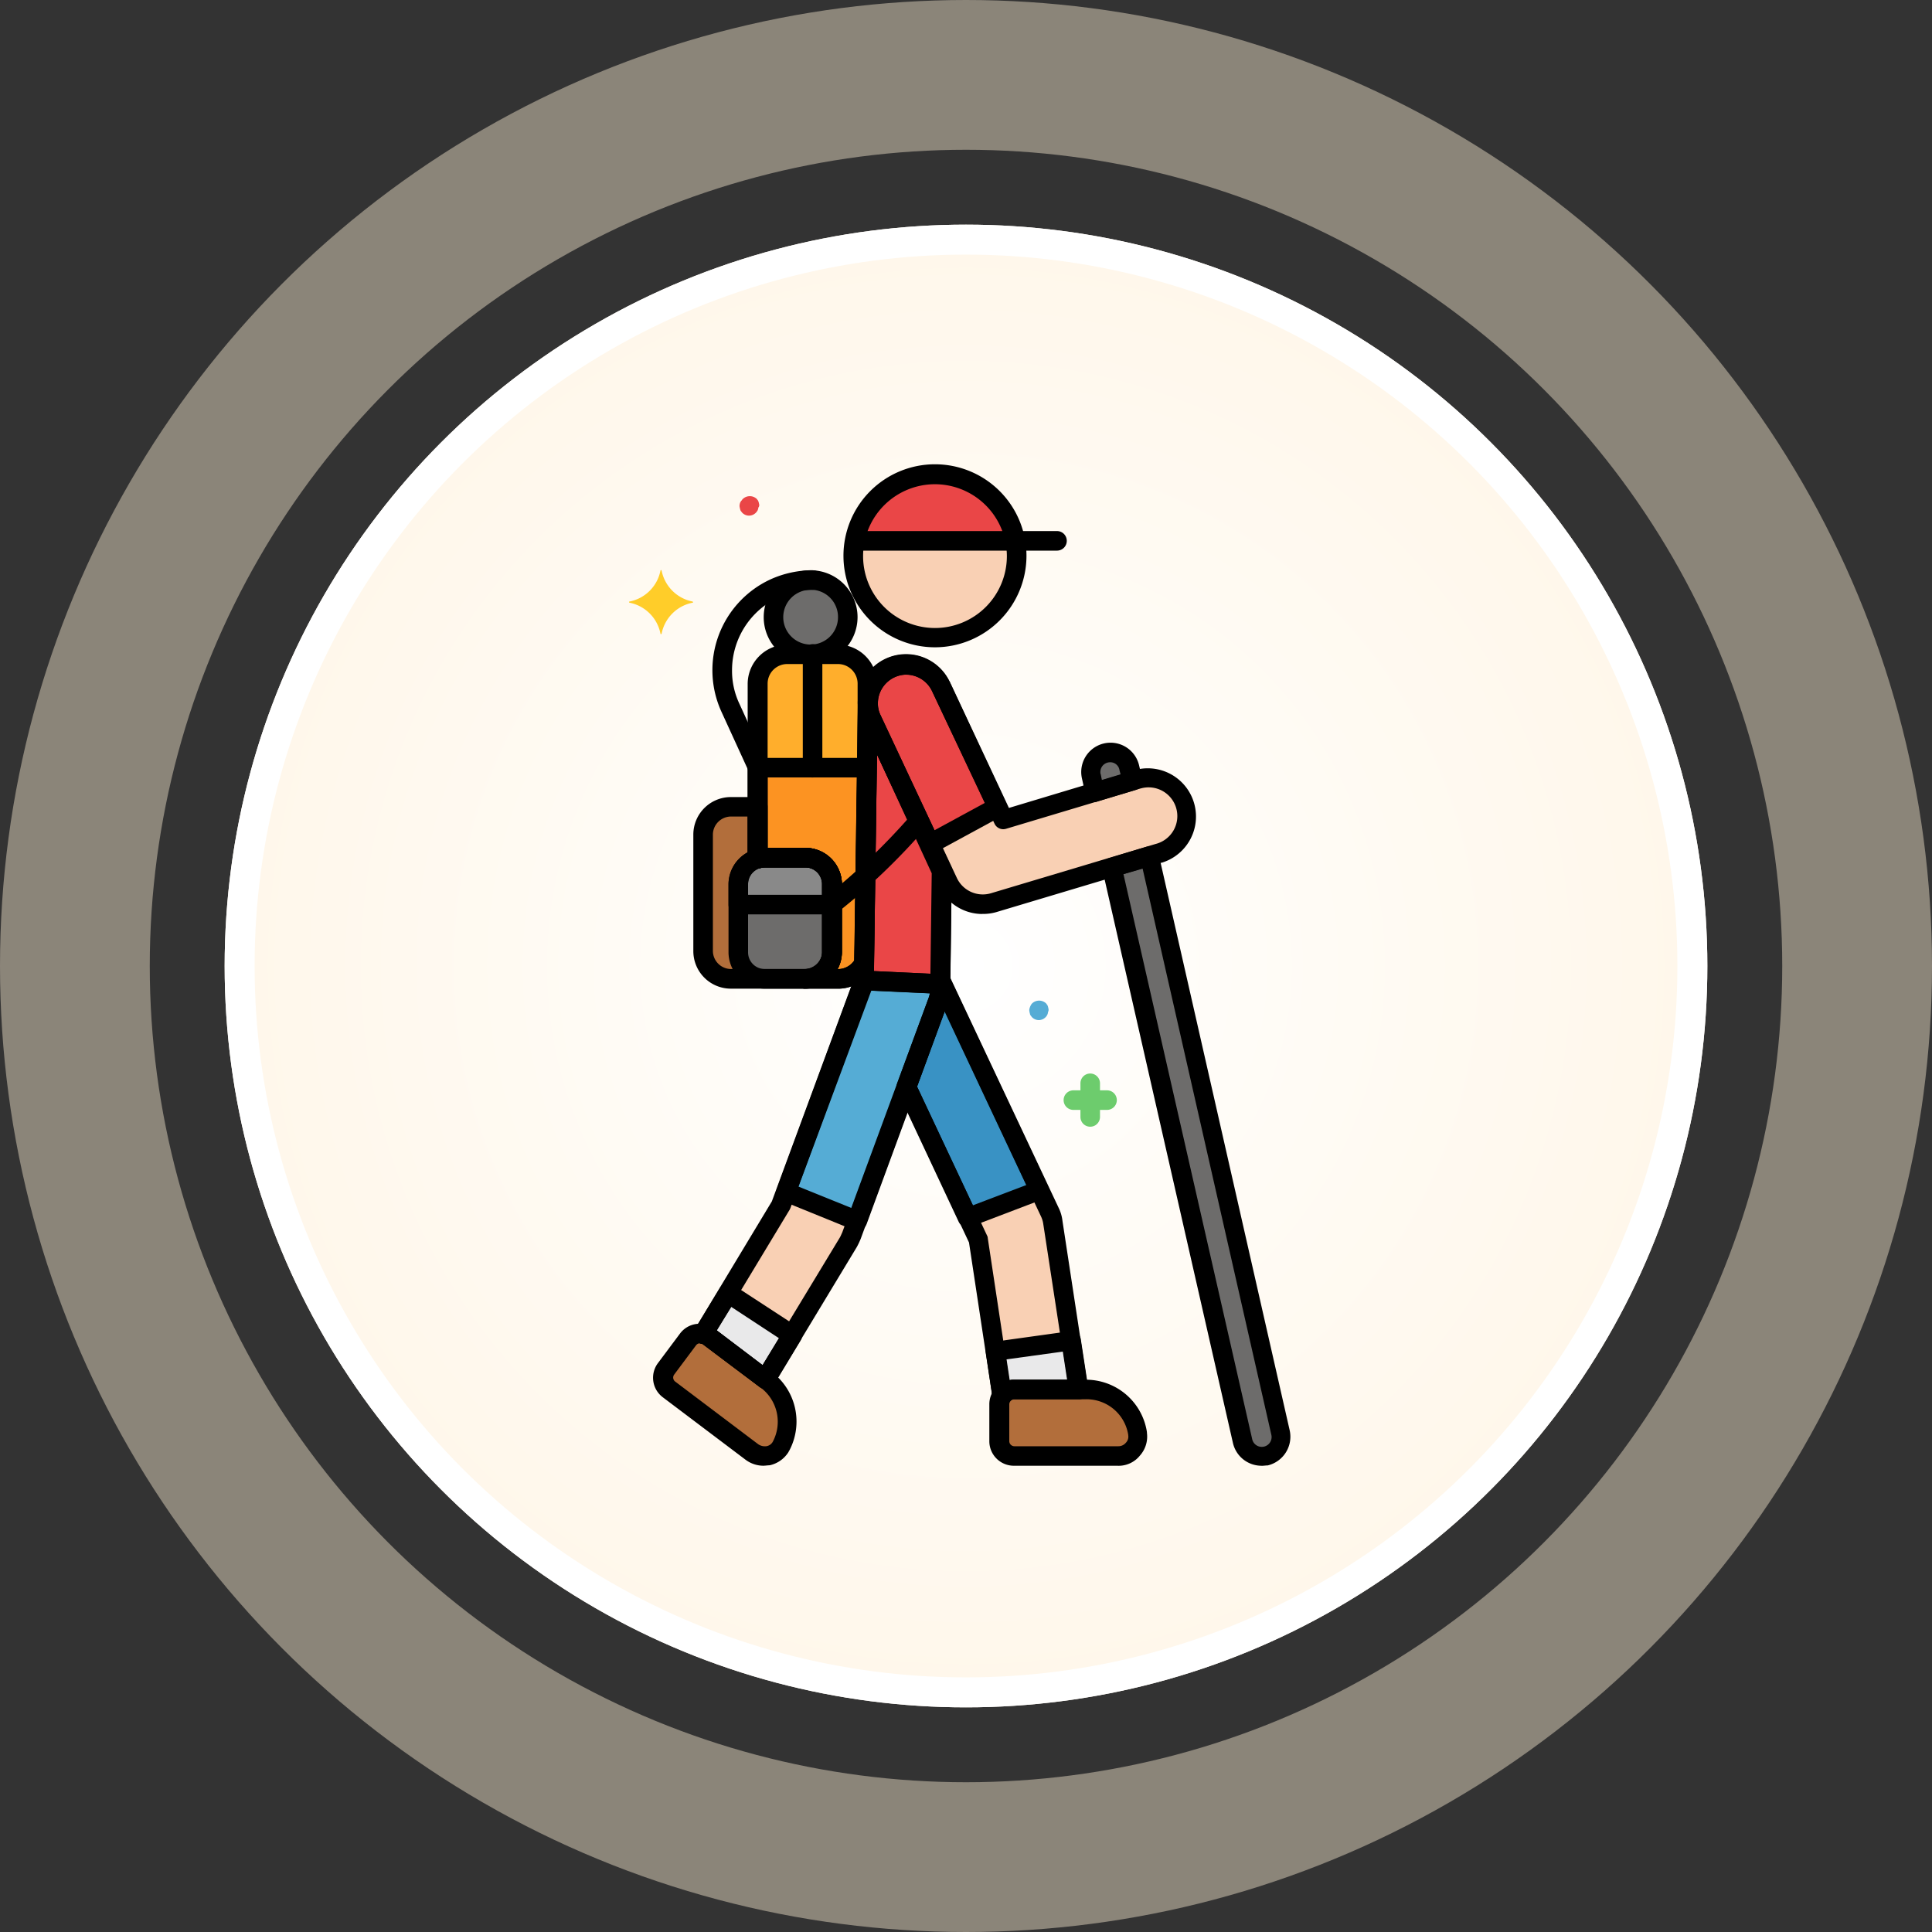 <svg xmlns="http://www.w3.org/2000/svg" xmlns:xlink="http://www.w3.org/1999/xlink" width="129" height="129" viewBox="0 0 129 129">
  <rect x="0" y="0" width="129" height="129" fill="#333333" stroke="none"/>
  <defs>
    <radialGradient id="radial-gradient" cx="0.5" cy="0.5" r="0.5" gradientUnits="objectBoundingBox">
      <stop offset="0" stop-color="#fff"/>
      <stop offset="1" stop-color="#fff7ea"/>
    </radialGradient>
  </defs>
  <g id="Grupo_1106820" data-name="Grupo 1106820" transform="translate(-421.571 -2749)">
    <g id="Grupo_1106806" data-name="Grupo 1106806" transform="translate(-630 -1414)">
      <g id="Grupo_1106777" data-name="Grupo 1106777" transform="translate(626)">
        <g id="Elipse_12307" data-name="Elipse 12307" transform="translate(440.571 4178)" stroke="#fff" stroke-width="2" fill="url(#radial-gradient)">
          <circle cx="49.5" cy="49.5" r="49.5" stroke="none"/>
          <circle cx="49.5" cy="49.5" r="48.5" fill="none"/>
        </g>
        <g id="Elipse_12308" data-name="Elipse 12308" transform="translate(425.571 4163)" fill="none" stroke="#fff0d6" stroke-width="10" opacity="0.43">
          <circle cx="64.5" cy="64.5" r="64.5" stroke="none"/>
          <circle cx="64.5" cy="64.5" r="59.5" fill="none"/>
        </g>
      </g>
    </g>
    <g id="_042-hiking-1" data-name="042-hiking-1" transform="translate(463.47 2780)">
      <path id="Trazado_902845" data-name="Trazado 902845" d="M78.945,61.68a2.48,2.48,0,1,1-2.48-2.48A2.48,2.48,0,0,1,78.945,61.68Zm0,0" transform="translate(-64.238 -51.471)" fill="#6d6c6b"/>
      <path id="Trazado_902846" data-name="Trazado 902846" d="M46.6,184.834v-4.465a1.778,1.778,0,0,0-1.776-1.776H42.109a1.469,1.469,0,0,0-.47.079V175.2h-1.8a1.861,1.861,0,0,0-1.854,1.854v7.781a1.861,1.861,0,0,0,1.854,1.854h4.908a1.861,1.861,0,0,0,1.854-1.854Zm0,0" transform="translate(-32.937 -152.327)" fill="#b26e3b"/>
      <path id="Trazado_902847" data-name="Trazado 902847" d="M71.337,97.2H67.942a1.955,1.955,0,0,0-1.958,1.958v11.7a1.468,1.468,0,0,1,.47-.079h2.716a1.777,1.777,0,0,1,1.776,1.776V117.1a1.778,1.778,0,0,1-1.776,1.775h2.193a1.984,1.984,0,0,0,1.749-1.07l.209-14.465V99.157A1.978,1.978,0,0,0,71.337,97.2Zm0,0" transform="translate(-57.282 -84.51)" fill="#ffae2c"/>
      <path id="Trazado_902848" data-name="Trazado 902848" d="M65.984,155.2v6.084a1.469,1.469,0,0,1,.47-.079H69.17a1.777,1.777,0,0,1,1.776,1.776v4.543A1.778,1.778,0,0,1,69.17,169.3h2.193a1.984,1.984,0,0,0,1.749-1.07L73.3,155.2Zm0,0" transform="translate(-57.282 -134.938)" fill="#fc9322"/>
      <path id="Trazado_902849" data-name="Trazado 902849" d="M57.759,201.2h2.716a1.777,1.777,0,0,1,1.776,1.776v4.543a1.778,1.778,0,0,1-1.776,1.775H57.759a1.777,1.777,0,0,1-1.775-1.775v-4.543A1.794,1.794,0,0,1,57.759,201.2Zm0,0" transform="translate(-48.588 -174.933)" fill="#6d6c6b"/>
      <path id="Trazado_902850" data-name="Trazado 902850" d="M60.475,201.2H57.759a1.777,1.777,0,0,0-1.775,1.776v1.358h6.266v-1.358a1.8,1.8,0,0,0-1.776-1.776Zm0,0" transform="translate(-48.588 -174.933)" fill="#898989"/>
      <path id="Trazado_902851" data-name="Trazado 902851" d="M125.7,10.656A5.457,5.457,0,1,1,120.238,5.2,5.457,5.457,0,0,1,125.7,10.656Zm0,0" transform="translate(-99.709 -4.52)" fill="#f9d0b4"/>
      <path id="Trazado_902852" data-name="Trazado 902852" d="M115.781,9.668h10.705a5.414,5.414,0,0,0-6.344-4.334A5.359,5.359,0,0,0,115.781,9.668Zm0,0" transform="translate(-100.578 -4.551)" fill="#ea4647"/>
      <path id="Trazado_902853" data-name="Trazado 902853" d="M49.411,122.777a2.264,2.264,0,0,1-.235-1.175v.052l-.261,18.538L43.38,155.205l-5.2,8.59a.7.7,0,0,1,.366.183l3.786,2.846,5.535-9.164a2.313,2.313,0,0,0,.209-.444l5.77-15.666a2.259,2.259,0,0,0,.157-.835l.1-7.833Zm0,0" transform="translate(-33.111 -105.727)" fill="#f9d0b4"/>
      <path id="Trazado_902854" data-name="Trazado 902854" d="M149.364,290.788h4.308l-1.7-11.149a2.409,2.409,0,0,0-.209-.705L144.455,263.4v.6a2.259,2.259,0,0,1-.157.835l-2.115,5.744,4.8,10.209,1.593,10.444A.857.857,0,0,1,149.364,290.788Zm0,0" transform="translate(-123.534 -229.012)" fill="#f9d0b4"/>
      <path id="Trazado_902855" data-name="Trazado 902855" d="M198.8,476.2v-.052a3.51,3.51,0,0,0-3.473-2.951h-4.752a.992.992,0,0,0-.992.992v2.454a.992.992,0,0,0,.992.992h6.945a1.293,1.293,0,0,0,1.305-1.306A.237.237,0,0,0,198.8,476.2Zm0,0" transform="translate(-164.745 -411.423)" fill="#b26e3b"/>
      <path id="Trazado_902856" data-name="Trazado 902856" d="M25.457,452.187l.026-.026a3.488,3.488,0,0,0-.992-4.439l-3.812-2.872a.99.99,0,0,0-1.384.183l-1.462,1.958a.989.989,0,0,0,.183,1.384l5.536,4.178a1.3,1.3,0,0,0,1.828-.235.586.586,0,0,1,.078-.131Zm0,0" transform="translate(-15.241 -386.599)" fill="#b26e3b"/>
      <path id="Trazado_902857" data-name="Trazado 902857" d="M188.026,451.88a1,1,0,0,1,.809-.418h4.308l-.5-3.264-5.065.705Zm0,0" transform="translate(-163.005 -389.687)" fill="#e9e9ea"/>
      <path id="Trazado_902858" data-name="Trazado 902858" d="M44.136,426.594,39.855,423.8l-1.671,2.742a.7.7,0,0,1,.366.183l3.786,2.846Zm0,0" transform="translate(-33.111 -368.474)" fill="#e9e9ea"/>
      <path id="Trazado_902859" data-name="Trazado 902859" d="M85.579,264l-5.2,14.125,4.752,1.932,5.405-14.7a2.259,2.259,0,0,0,.157-.835v-.261Zm0,0" transform="translate(-69.801 -229.535)" fill="#55acd5"/>
      <path id="Trazado_902860" data-name="Trazado 902860" d="M144.455,263.4v.6a2.259,2.259,0,0,1-.157.835l-2.115,5.744,4.1,8.747,4.8-1.828Zm0,0" transform="translate(-123.534 -229.011)" fill="#3992c4"/>
      <path id="Trazado_902861" data-name="Trazado 902861" d="M120.644,121.6v.052l-.261,18.538,5.117.235.1-7.572-4.726-10.078A2.264,2.264,0,0,1,120.644,121.6Zm0,0" transform="translate(-104.579 -105.727)" fill="#ea4647"/>
      <path id="Trazado_902862" data-name="Trazado 902862" d="M129.776,118.523a2.554,2.554,0,0,1-2.323-1.488l-5.091-10.862a2.552,2.552,0,1,1,4.621-2.167l4.152,8.851,8.877-2.664a2.561,2.561,0,0,1,1.462,4.909l-10.94,3.316a2.409,2.409,0,0,1-.757.1Zm0,0" transform="translate(-106.088 -89.149)" fill="#f9d0b4"/>
      <path id="Trazado_902863" data-name="Trazado 902863" d="M37.887,163.3a.7.7,0,0,1-.392-.131l-3.786-2.846a.2.2,0,0,0-.131-.052.674.674,0,0,1-.5-.783,1.286,1.286,0,0,1,.078-.183L38.3,150.77l5.483-14.857.261-18.408v-.078a.653.653,0,1,1,1.305.052,1.893,1.893,0,0,0,.183.862l4.726,10.078a.513.513,0,0,1,.053.287l-.1,7.833A3,3,0,0,1,50,137.61l-5.77,15.666a5.09,5.09,0,0,1-.261.548l-5.535,9.165a.637.637,0,0,1-.548.313Zm-3.264-3.917,3.055,2.324,5.17-8.538c.052-.1.1-.209.157-.339l5.77-15.666a1.751,1.751,0,0,0,.1-.627l.1-7.676-3.655-7.938-.209,15.092a.5.5,0,0,1-.052.209L39.531,151.24c-.026.026-.026.078-.052.1Zm0,0" transform="translate(-28.663 -101.552)"/>
      <path id="Trazado_902864" data-name="Trazado 902864" d="M127.382,104.206a2.552,2.552,0,1,0-4.621,2.167l3.864,8.3,4.517-2.454Zm0,0" transform="translate(-106.435 -89.323)" fill="#ea4647"/>
      <path id="Trazado_902865" data-name="Trazado 902865" d="M236.435,150.028l2.506-.757-.209-.888a1.311,1.311,0,0,0-2.559.575Zm0,0" transform="translate(-205.226 -128.122)" fill="#6d6c6b"/>
      <path id="Trazado_902866" data-name="Trazado 902866" d="M258.437,238.858,249.69,200.4l-2.506.757,8.721,38.3a1.3,1.3,0,1,0,2.532-.6Zm0,0" transform="translate(-214.826 -174.236)" fill="#6d6c6b"/>
      <path id="Trazado_902867" data-name="Trazado 902867" d="M225.281,312.724h-.47v-.47a.653.653,0,0,0-1.306,0v.47h-.47a.653.653,0,1,0,0,1.306h.47v.47a.653.653,0,0,0,1.306,0v-.47h.47a.653.653,0,1,0,0-1.306Zm0,0" transform="translate(-193.263 -270.922)" fill="#6dcc6d"/>
      <path id="Trazado_902868" data-name="Trazado 902868" d="M57.931,16.766c0-.052-.026-.078-.026-.131-.026-.026-.026-.078-.052-.1s-.053-.078-.079-.1a.68.68,0,0,0-.914,0,.369.369,0,0,0-.079.1.431.431,0,0,0-.131.235.447.447,0,0,0,0,.261c0,.053.027.079.027.131.026.053.026.079.052.1s.052.079.079.1a.631.631,0,0,0,.914,0,.362.362,0,0,0,.078-.1.2.2,0,0,0,.053-.1.2.2,0,0,0,.026-.131A.258.258,0,0,0,57.931,16.766Zm0,0" transform="translate(-49.151 -14.129)" fill="#ea4647"/>
      <path id="Trazado_902869" data-name="Trazado 902869" d="M206.1,274.766c0-.052-.026-.078-.026-.131-.026-.026-.026-.078-.052-.1s-.053-.078-.079-.1a.68.68,0,0,0-.914,0,.369.369,0,0,0-.079.1.937.937,0,0,0-.1.235.438.438,0,0,0,0,.261c0,.053.026.079.026.131.026.053.026.079.052.1s.053.079.079.1a.631.631,0,0,0,.914,0,.363.363,0,0,0,.078-.1.466.466,0,0,0,.079-.235A.317.317,0,0,0,206.1,274.766Zm0,0" transform="translate(-178.003 -238.447)" fill="#55acd5"/>
      <path id="Trazado_902870" data-name="Trazado 902870" d="M4.341,56.216a2.622,2.622,0,0,1-2.063-2.063c0-.026-.026-.052-.052-.026a.025.025,0,0,0-.026.026A2.622,2.622,0,0,1,.138,56.216c-.026,0-.052.026-.026.053a.025.025,0,0,0,.026.026A2.622,2.622,0,0,1,2.2,58.358c0,.026.026.052.052.026a.025.025,0,0,0,.026-.026,2.622,2.622,0,0,1,2.063-2.063c.026,0,.053-.026.026-.053C4.394,56.242,4.367,56.242,4.341,56.216Zm0,0" transform="translate(0 -47.052)" fill="#ffcd29"/>
      <path id="Trazado_902871" data-name="Trazado 902871" d="M115.891,12.22A6.11,6.11,0,1,1,122,6.11,6.118,6.118,0,0,1,115.891,12.22Zm0-10.888a4.8,4.8,0,1,0,4.8,4.8A4.809,4.809,0,0,0,115.891,1.332Zm0,0" transform="translate(-95.361)"/>
      <path id="Trazado_902872" data-name="Trazado 902872" d="M125.4,114.453a3.2,3.2,0,0,1-2.9-1.854l-5.091-10.862a3.223,3.223,0,0,1,5.8-2.82c.026.026.026.052.052.1l3.916,8.355,8.329-2.506a3.221,3.221,0,1,1,1.88,6.162h-.026l-10.992,3.29a3.182,3.182,0,0,1-.966.131Zm-5.065-15.979a1.917,1.917,0,0,0-1.906,1.906,1.749,1.749,0,0,0,.183.809l5.091,10.862a1.913,1.913,0,0,0,2.272,1.018l10.992-3.29a1.919,1.919,0,1,0-.992-3.707c-.026,0-.078.026-.1.026l-8.877,2.663a.643.643,0,0,1-.783-.339L122.057,99.6a1.919,1.919,0,0,0-1.723-1.122Zm0,0" transform="translate(-101.71 -84.426)"/>
      <path id="Trazado_902873" data-name="Trazado 902873" d="M232.325,146.4a.623.623,0,0,1-.627-.5l-.235-1.07a1.957,1.957,0,0,1,3.812-.888l.209.888a.635.635,0,0,1-.444.757l-2.506.757A.8.8,0,0,1,232.325,146.4Zm1.018-2.664a.647.647,0,0,0-.653.653.334.334,0,0,0,.026.157l.079.392,1.253-.366-.078-.287A.621.621,0,0,0,233.344,143.735Zm0,0" transform="translate(-201.117 -123.839)"/>
      <path id="Trazado_902874" data-name="Trazado 902874" d="M252.7,236.753a1.955,1.955,0,0,1-1.906-1.514l-8.721-38.3a.635.635,0,0,1,.444-.757l2.506-.757a.66.66,0,0,1,.81.444v.052l8.747,38.46a1.971,1.971,0,0,1-1.463,2.35c-.131,0-.261.026-.418.026Zm-9.217-39.5,8.59,37.7a.656.656,0,1,0,1.279-.287l-8.59-37.781Zm0,0" transform="translate(-210.368 -169.885)"/>
      <path id="Trazado_902875" data-name="Trazado 902875" d="M121.9,110.6a.682.682,0,0,1-.6-.366l-3.89-8.3a3.223,3.223,0,0,1,5.8-2.82c.026.026.026.053.052.1l3.734,8.016a.656.656,0,0,1-.288.862l-4.517,2.454a.945.945,0,0,1-.287.052Zm-1.567-11.958a1.917,1.917,0,0,0-1.906,1.906,1.749,1.749,0,0,0,.183.809l3.6,7.676,3.368-1.828-3.525-7.441a1.919,1.919,0,0,0-1.723-1.122Zm0,0" transform="translate(-101.71 -84.599)"/>
      <path id="Trazado_902876" data-name="Trazado 902876" d="M120.954,136.732h-.026l-5.117-.235a.664.664,0,0,1-.627-.679v-.026l.261-18.486v-.079a.664.664,0,0,1,.679-.626.646.646,0,0,1,.627.679,1.966,1.966,0,0,0,.183.861l4.726,10.079a.513.513,0,0,1,.053.287l-.1,7.572a.646.646,0,0,1-.653.653Zm-4.439-1.515,3.812.183.1-6.737-3.707-7.912Zm0,0" transform="translate(-100.059 -101.379)"/>
      <path id="Trazado_902877" data-name="Trazado 902877" d="M80.829,276.347a.763.763,0,0,1-.235-.052l-4.752-1.932a.636.636,0,0,1-.366-.836l5.2-14.125a.652.652,0,0,1,.653-.418l5.117.235a.677.677,0,0,1,.627.653v.261a3,3,0,0,1-.209,1.07l-5.405,14.7a.7.7,0,0,1-.627.444ZM76.912,273.4l3.551,1.436,5.2-14.073c.027-.079.053-.183.079-.261l-3.969-.183Zm0,0" transform="translate(-65.495 -225.171)"/>
      <path id="Trazado_902878" data-name="Trazado 902878" d="M192.973,473.941h-6.945a1.638,1.638,0,0,1-1.645-1.645v-2.454a1.638,1.638,0,0,1,1.645-1.645h4.752a4.114,4.114,0,0,1,4.126,3.5v.052a1.9,1.9,0,0,1-.47,1.515,1.822,1.822,0,0,1-1.462.679Zm-6.919-4.439a.346.346,0,0,0-.34.34V472.3a.345.345,0,0,0,.34.339H193a.642.642,0,0,0,.5-.235.577.577,0,0,0,.157-.5v-.026a2.814,2.814,0,0,0-2.82-2.376Zm0,0" transform="translate(-160.224 -407.073)"/>
      <path id="Trazado_902879" data-name="Trazado 902879" d="M19.784,449.09a2,2,0,0,1-1.2-.392l-5.535-4.178a1.631,1.631,0,0,1-.313-2.3l1.462-1.958a1.632,1.632,0,0,1,2.3-.314l3.812,2.872a4.143,4.143,0,0,1,1.175,5.275l-.027.026v.026a1.978,1.978,0,0,1-1.279.914c-.131,0-.261.026-.392.026Zm-4.256-8.172a.32.32,0,0,0-.261.131l-1.462,1.958a.334.334,0,0,0,.078.47l5.536,4.178a.786.786,0,0,0,.548.131.593.593,0,0,0,.418-.287,2.846,2.846,0,0,0-.809-3.629L15.763,441a.423.423,0,0,0-.235-.078Zm0,0" transform="translate(-10.691 -382.223)"/>
      <path id="Trazado_902880" data-name="Trazado 902880" d="M144.139,287.511a.67.67,0,0,1-.653-.548l-1.567-10.339-4.752-10.1a.658.658,0,0,1-.026-.5l2.115-5.744a1.752,1.752,0,0,0,.1-.627v-.6a.663.663,0,0,1,.653-.653.642.642,0,0,1,.574.366L147.9,274.3a2.673,2.673,0,0,1,.261.888l1.7,11.149a.631.631,0,0,1-.548.731H144.9a.361.361,0,0,0-.287.157A.492.492,0,0,1,144.139,287.511Zm-5.692-21.306,4.674,9.948a.38.38,0,0,1,.052.183l1.436,9.5a1.255,1.255,0,0,1,.314-.027h3.551L146.88,275.4a1.737,1.737,0,0,0-.157-.522l-6.449-13.708Zm0,0" transform="translate(-119.118 -224.664)"/>
      <path id="Trazado_902881" data-name="Trazado 902881" d="M141.666,275.631a.683.683,0,0,1-.6-.365l-4.1-8.747a.654.654,0,0,1-.026-.5l2.115-5.744a1.751,1.751,0,0,0,.1-.627v-.6a.663.663,0,0,1,.653-.653.643.643,0,0,1,.574.366l6.632,14.1a.651.651,0,0,1-.313.862c-.027,0-.027.026-.053.026l-4.8,1.828C141.848,275.6,141.77,275.631,141.666,275.631Zm-3.394-9.426,3.734,7.938,3.577-1.358-5.457-11.619Zm0,0" transform="translate(-118.943 -224.664)"/>
      <path id="Trazado_902882" data-name="Trazado 902882" d="M183.631,448.311a.67.67,0,0,1-.653-.548l-.444-2.977a.631.631,0,0,1,.548-.731l5.065-.705a.632.632,0,0,1,.731.549l.5,3.264a.631.631,0,0,1-.549.731h-4.412a.363.363,0,0,0-.288.157A.592.592,0,0,1,183.631,448.311Zm.287-3.081.209,1.384a1.279,1.279,0,0,1,.314-.026h3.551l-.287-1.88Zm0,0" transform="translate(-158.61 -385.465)"/>
      <path id="Trazado_902883" data-name="Trazado 902883" d="M37.887,426.021a.7.7,0,0,1-.392-.131l-3.786-2.846a.2.2,0,0,0-.131-.052.674.674,0,0,1-.5-.783,1.286,1.286,0,0,1,.078-.183l1.671-2.742a.621.621,0,0,1,.888-.209h.026l4.282,2.794a.661.661,0,0,1,.209.888l-1.8,2.977a.677.677,0,0,1-.548.287ZM34.623,422.1l3.055,2.324,1.1-1.8-3.185-2.089Zm0,0" transform="translate(-28.663 -364.271)"/>
      <path id="Trazado_902884" data-name="Trazado 902884" d="M99.637,184.254a.646.646,0,0,1-.653-.653.68.68,0,0,1,.261-.522,43.314,43.314,0,0,0,5.692-5.457.649.649,0,0,1,.992.836,43.3,43.3,0,0,1-5.9,5.666.513.513,0,0,1-.392.131Zm0,0" transform="translate(-85.974 -154.228)"/>
      <path id="Trazado_902885" data-name="Trazado 902885" d="M89.637,101.076a.646.646,0,0,1-.653-.653V92.852a.653.653,0,1,1,1.305,0v7.572A.663.663,0,0,1,89.637,101.076Zm0,0" transform="translate(-77.28 -80.162)"/>
      <path id="Trazado_902886" data-name="Trazado 902886" d="M72.118,60.465a3.133,3.133,0,1,1,3.133-3.133A3.142,3.142,0,0,1,72.118,60.465Zm0-4.961a1.828,1.828,0,1,0,1.828,1.828A1.816,1.816,0,0,0,72.118,55.5Zm0,0" transform="translate(-59.891 -47.123)"/>
      <path id="Trazado_902887" data-name="Trazado 902887" d="M45.758,68.037a.66.66,0,0,1-.6-.392L43.33,63.651A6.679,6.679,0,0,1,46.62,54.8a6.8,6.8,0,0,1,2.794-.6.653.653,0,0,1,0,1.306,5.371,5.371,0,0,0-5.379,5.379,5.133,5.133,0,0,0,.5,2.246l1.828,3.995a.651.651,0,0,1-.313.862,1.117,1.117,0,0,1-.287.052Zm0,0" transform="translate(-37.056 -47.123)"/>
      <path id="Trazado_902888" data-name="Trazado 902888" d="M125.083,35.5H111.637a.653.653,0,0,1,0-1.306h13.447a.653.653,0,1,1,0,1.306Zm0,0" transform="translate(-96.407 -29.735)"/>
      <path id="Trazado_902889" data-name="Trazado 902889" d="M40.4,182.993H35.491a2.507,2.507,0,0,1-2.506-2.506v-7.781a2.507,2.507,0,0,1,2.506-2.506h1.8a.647.647,0,0,1,.653.653v2.742h2.532a2.441,2.441,0,0,1,2.428,2.428v4.465A2.507,2.507,0,0,1,40.4,182.993ZM35.491,171.5a1.215,1.215,0,0,0-1.2,1.2v7.781a1.215,1.215,0,0,0,1.2,1.2H40.4a1.215,1.215,0,0,0,1.2-1.2v-4.465a1.115,1.115,0,0,0-1.123-1.123H37.762a1.289,1.289,0,0,0-.313.053.66.66,0,0,1-.809-.444.381.381,0,0,1-.027-.183V171.5Zm0,0" transform="translate(-28.59 -147.98)"/>
      <path id="Trazado_902890" data-name="Trazado 902890" d="M66.813,115.176H64.619a.653.653,0,0,1,0-1.306,1.114,1.114,0,0,0,1.122-1.122V108.2a1.114,1.114,0,0,0-1.122-1.123H61.93a1.29,1.29,0,0,0-.313.053.66.66,0,0,1-.809-.444.381.381,0,0,1-.027-.183V94.81A2.636,2.636,0,0,1,63.392,92.2h3.421a2.636,2.636,0,0,1,2.611,2.611v4.178l-.209,14.465a.523.523,0,0,1-.079.287,2.579,2.579,0,0,1-2.323,1.436Zm-.027-1.306h.027a1.318,1.318,0,0,0,1.1-.6l.209-14.282V94.81A1.31,1.31,0,0,0,66.813,93.5H63.418a1.309,1.309,0,0,0-1.305,1.305v10.966h2.532a2.441,2.441,0,0,1,2.428,2.428v4.543a2.386,2.386,0,0,1-.288,1.122Zm1.776-.418" transform="translate(-52.758 -80.162)"/>
      <path id="Trazado_902891" data-name="Trazado 902891" d="M66.813,165.6H64.619a.653.653,0,1,1,0-1.305,1.114,1.114,0,0,0,1.122-1.122v-4.543a1.114,1.114,0,0,0-1.122-1.123H61.93a1.289,1.289,0,0,0-.313.053.66.66,0,0,1-.809-.444.381.381,0,0,1-.027-.183v-6.084a.647.647,0,0,1,.653-.653h7.285a.646.646,0,0,1,.653.653l-.183,13.029a.523.523,0,0,1-.079.287,2.512,2.512,0,0,1-2.3,1.436Zm-.027-1.305h.027a1.318,1.318,0,0,0,1.1-.6l.183-12.194H62.113v4.7h2.532a2.441,2.441,0,0,1,2.428,2.428v4.543a2.386,2.386,0,0,1-.288,1.122Zm0,0" transform="translate(-52.758 -130.59)"/>
      <path id="Trazado_902892" data-name="Trazado 902892" d="M56.128,205.6H53.412a2.44,2.44,0,0,1-2.428-2.428v-4.543a2.44,2.44,0,0,1,2.428-2.428h2.716a2.441,2.441,0,0,1,2.428,2.428v4.543A2.441,2.441,0,0,1,56.128,205.6ZM53.412,197.5a1.114,1.114,0,0,0-1.122,1.123v4.543a1.114,1.114,0,0,0,1.122,1.122h2.716a1.115,1.115,0,0,0,1.123-1.122v-4.543a1.115,1.115,0,0,0-1.123-1.123Zm0,0" transform="translate(-44.24 -170.585)"/>
      <path id="Trazado_902893" data-name="Trazado 902893" d="M57.9,200.638H51.637a.646.646,0,0,1-.653-.653v-1.357a2.441,2.441,0,0,1,2.428-2.428h2.716a2.441,2.441,0,0,1,2.428,2.428v1.357a.647.647,0,0,1-.653.653Zm-5.614-1.306H57.25v-.7a1.115,1.115,0,0,0-1.123-1.123H53.412a1.114,1.114,0,0,0-1.122,1.123Zm0,0" transform="translate(-44.24 -170.585)"/>
    </g>
  </g>
</svg>
